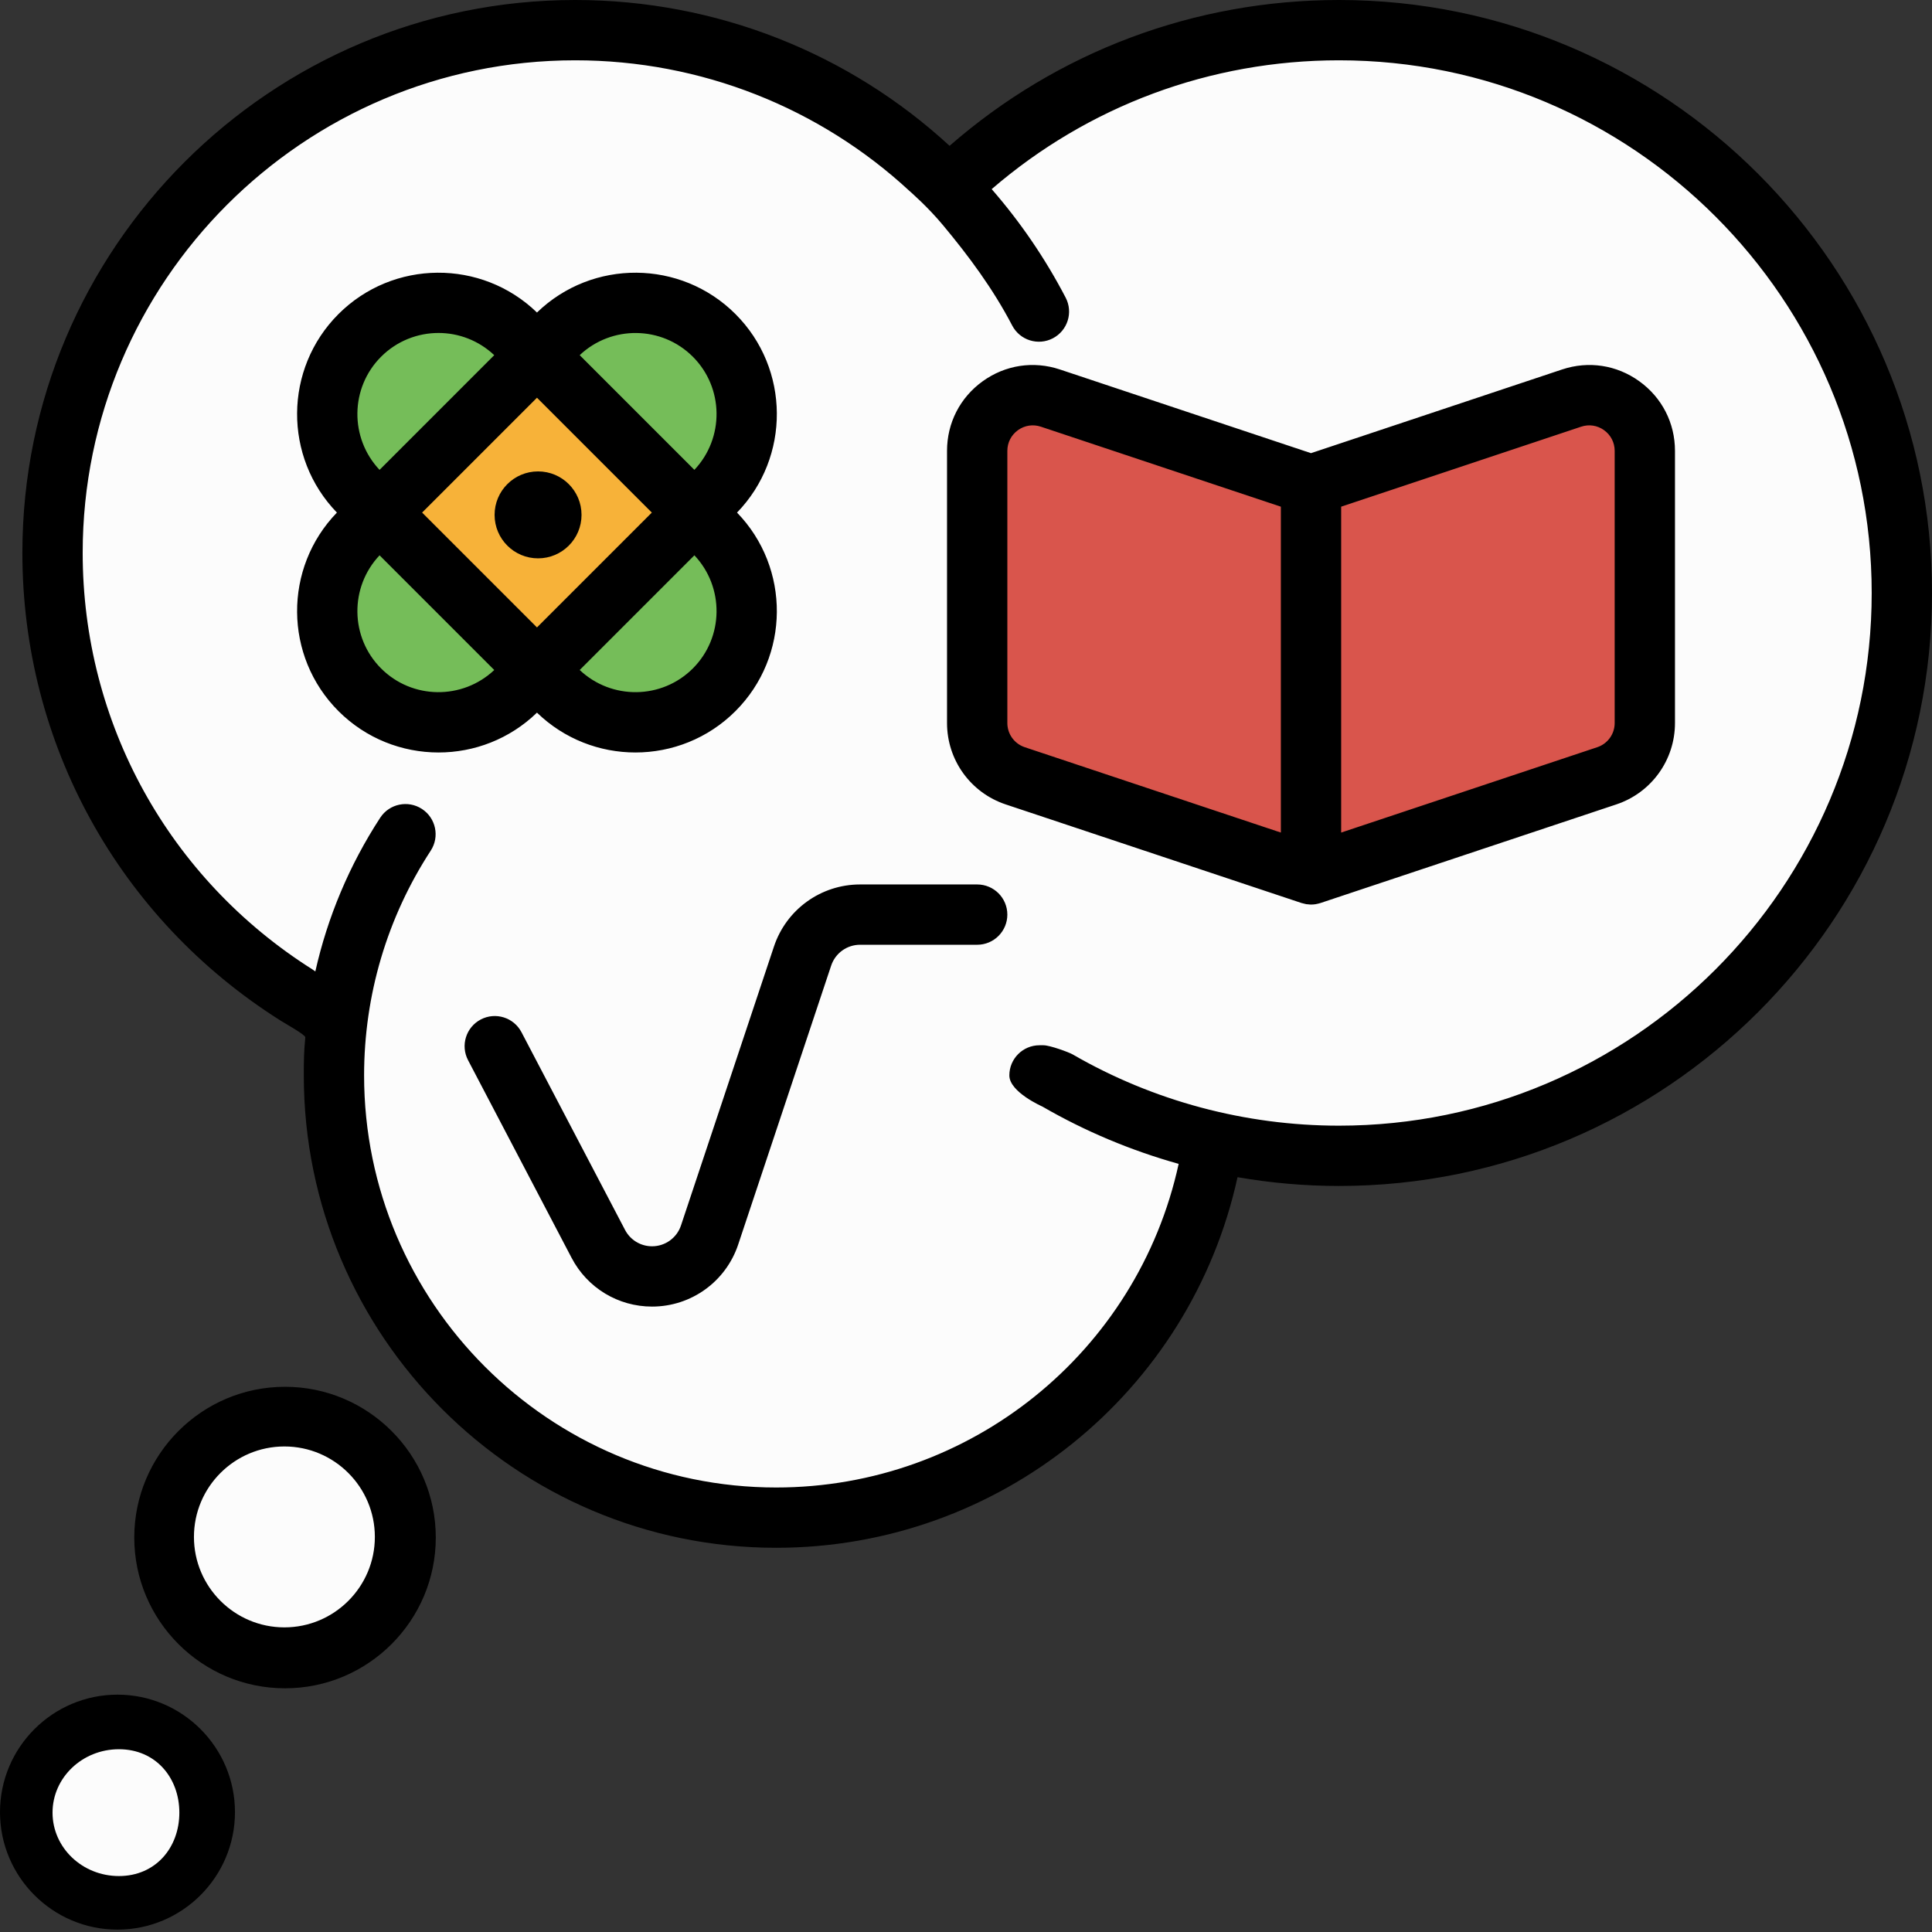 <?xml version="1.0" encoding="UTF-8"?>
<svg  preserveAspectRatio="none" width="300px" height="300px" viewBox="0 0 300 300" version="1.1" xmlns="http://www.w3.org/2000/svg" xmlns:xlink="http://www.w3.org/1999/xlink">
    <rect x="0" y="0" width="300" height="300" fill="#333333" stroke="none"/>
    <defs></defs>
    <g id="Page-1" stroke="none" stroke-width="1" fill="none" fill-rule="evenodd">
        <g id="icon-thought">
            <g id="Group" transform="translate(0, 262.934)">
                <path d="M28.662,19.068 C28.662,12.611 23.438,7.357 17.015,7.357 C10.592,7.357 5.367,12.611 5.367,19.068 C5.367,25.525 10.592,30.779 17.015,30.779 C23.438,30.779 28.662,25.525 28.662,19.068 Z" id="Path" fill="#000000"></path>
                <path d="M36.486,18.454 C36.486,28.514 28.303,36.697 18.243,36.697 C8.184,36.697 0,28.514 0,18.454 C0,8.394 8.184,0.211 18.243,0.211 C28.303,0.211 36.486,8.394 36.486,18.454 Z" id="Path" fill="#000000"></path>
                <path d="M27.849,18.533 C27.849,13.095 24.162,8.687 18.468,8.687 C12.774,8.687 8.158,13.095 8.158,18.533 C8.158,23.971 12.774,28.378 18.468,28.378 C24.162,28.378 27.849,23.971 27.849,18.533 Z" id="Path" fill="#FCFCFC"></path>
            </g>
            <path d="M295.318,92.079 C295.318,140.347 256.19,179.475 207.921,179.475 C201.219,179.475 194.694,178.718 188.424,177.29 C183.455,210.328 154.948,235.659 120.525,235.659 C82.6,235.659 51.856,204.914 51.856,166.99 C51.856,163.991 52.049,161.037 52.422,158.14 C26.146,144.707 8.158,117.372 8.158,85.836 C8.158,41.015 44.492,4.682 89.312,4.682 C112.048,4.682 132.597,14.036 147.33,29.101 C163.041,13.981 184.395,4.682 207.921,4.682 C256.189,4.682 295.318,43.811 295.318,92.079 Z" id="Shape" fill="#FCFCFC" fill-rule="nonzero"></path>
            <path d="M110.895,107.108 L110.895,107.108 C104.141,113.861 93.192,113.861 86.438,107.108 L55.867,76.536 C49.113,69.783 49.113,58.834 55.867,52.08 L55.867,52.08 C62.62,45.326 73.569,45.326 80.324,52.08 L110.895,82.651 C117.647,89.404 117.647,100.354 110.895,107.108 Z" id="Shape" fill="#75BD59" fill-rule="nonzero"></path>
            <path d="M110.895,52.08 L110.895,52.08 C117.648,58.833 117.648,69.782 110.895,76.536 L80.324,107.108 C73.57,113.861 62.621,113.861 55.867,107.108 L55.867,107.108 C49.113,100.354 49.113,89.405 55.867,82.651 L86.438,52.08 C93.191,45.327 104.141,45.327 110.895,52.08 Z" id="Shape" fill="#75BD59" fill-rule="nonzero"></path>
            <polygon id="Shape" fill="#F7B239" fill-rule="nonzero" points="83.381 55.137 107.838 79.594 83.381 104.051 58.924 79.594"></polygon>
            <path d="M255.408,70.011 L255.408,112.272 C255.408,115.991 253.028,119.292 249.5,120.468 L203.573,135.777 L157.645,120.468 C154.117,119.292 151.737,115.991 151.737,112.272 L151.737,70.011 C151.737,64.114 157.514,59.95 163.108,61.814 L203.573,75.302 L244.037,61.814 C249.631,59.951 255.408,64.114 255.408,70.011 Z" id="Shape" fill="#D9554C" fill-rule="nonzero"></path>
            <path d="M255.408,70.011 L255.408,112.272 C255.408,115.991 253.028,119.292 249.5,120.469 L203.573,135.777 L203.573,75.303 L244.037,61.815 C249.631,59.951 255.408,64.114 255.408,70.011 Z" id="Shape" fill="#D9554C" fill-rule="nonzero"></path>
            <path d="M90.3,79.95 C90.3,83.678 87.278,86.7 83.55,86.7 C79.822,86.7 76.8,83.678 76.8,79.95 C76.8,76.222 79.822,73.2 83.55,73.2 C87.278,73.2 90.3,76.222 90.3,79.95 Z" id="Shape" fill="#000000" fill-rule="nonzero"></path>
            <path d="M58.208,238.652 C58.208,230.908 51.908,224.606 44.162,224.606 C36.416,224.606 30.116,230.907 30.116,238.652 C30.116,246.397 36.416,252.698 44.162,252.698 C51.908,252.698 58.208,246.397 58.208,238.652 Z" id="Path" stroke="#FCFCFC" fill="#FCFCFC"></path>
            <path d="M67.669,238.75 C67.669,251.658 57.168,262.159 44.259,262.159 C31.351,262.159 20.849,251.658 20.849,238.75 C20.849,225.841 31.351,215.34 44.259,215.34 C57.168,215.34 67.669,225.841 67.669,238.75 Z M58.208,238.652 C58.208,230.908 51.908,224.606 44.162,224.606 C36.416,224.606 30.116,230.907 30.116,238.652 C30.116,246.397 36.416,252.698 44.162,252.698 C51.908,252.698 58.208,246.397 58.208,238.652 Z M151.737,137.338 L133.554,137.338 C127.477,137.338 122.101,141.212 120.179,146.978 L105.744,190.284 C105.098,192.221 103.293,193.522 101.252,193.522 C99.485,193.522 97.878,192.55 97.058,190.984 L80.974,160.278 C79.774,157.988 76.944,157.104 74.654,158.304 C72.363,159.504 71.479,162.333 72.679,164.624 L88.763,195.33 C91.205,199.991 95.991,202.886 101.252,202.886 C107.329,202.886 112.705,199.012 114.627,193.246 L129.063,149.94 C129.708,148.003 131.514,146.702 133.554,146.702 L151.737,146.702 C154.323,146.702 156.419,144.607 156.419,142.02 C156.419,139.433 154.323,137.338 151.737,137.338 Z M260.09,70.011 L260.09,112.272 C260.09,118.015 256.429,123.093 250.981,124.909 L205.052,140.218 C205.044,140.22 205.036,140.221 205.029,140.224 C204.819,140.293 204.603,140.343 204.385,140.382 C204.361,140.387 204.338,140.395 204.314,140.399 C204.071,140.438 203.823,140.46 203.572,140.46 C203.417,140.46 203.261,140.438 203.106,140.422 C203.018,140.413 202.93,140.414 202.844,140.401 C202.766,140.388 202.689,140.362 202.611,140.346 C202.445,140.311 202.279,140.277 202.117,140.225 C202.108,140.222 202.1,140.221 202.092,140.218 L156.164,124.909 C150.715,123.094 147.054,118.015 147.054,112.272 L147.054,70.011 C147.054,65.677 149.071,61.739 152.586,59.204 C156.103,56.67 160.477,56.003 164.588,57.373 L203.571,70.367 L242.555,57.373 C246.665,56.003 251.04,56.669 254.556,59.204 C258.073,61.738 260.09,65.677 260.09,70.011 Z M198.891,78.678 L161.628,66.257 C160.407,65.849 159.107,66.047 158.063,66.8 C157.019,67.553 156.42,68.723 156.42,70.011 L156.42,112.272 C156.42,113.978 157.508,115.487 159.126,116.026 L198.891,129.281 L198.891,78.678 L198.891,78.678 Z M250.726,70.011 C250.726,68.723 250.127,67.553 249.082,66.8 C248.038,66.046 246.737,65.849 245.518,66.256 L245.518,66.256 L208.255,78.676 L208.255,129.281 L248.021,116.026 C249.639,115.487 250.726,113.977 250.726,112.272 L250.726,70.011 L250.726,70.011 L250.726,70.011 Z M300,92.079 C300,142.851 258.694,184.157 207.921,184.157 C202.619,184.157 197.348,183.692 192.164,182.793 C184.823,216.288 155.092,240.341 120.525,240.341 C80.079,240.341 47.174,207.436 47.174,166.99 C47.174,164.66 47.19,163.374 47.408,161.074 C47.443,160.695 44.317,158.953 43.54,158.463 C18.453,142.622 3.475,115.471 3.475,85.836 C3.475,38.507 41.981,0 89.311,0 C111.28,0 131.873,8.288 147.45,22.644 C164.219,8.006 185.487,0 207.921,0 C258.694,0 300,41.306 300,92.079 Z M290.636,92.079 C290.636,46.469 253.531,9.364 207.921,9.364 C187.942,9.364 168.991,16.433 153.988,29.367 C158.405,34.437 162.275,40.074 165.475,46.216 C166.671,48.509 165.781,51.336 163.487,52.531 C161.194,53.726 158.366,52.836 157.172,50.544 C154.198,44.838 150.421,39.756 146.425,34.961 C144.051,32.11 141.518,29.925 141.193,29.625 C127.304,16.783 108.925,9.364 89.311,9.364 C47.143,9.364 12.839,43.669 12.839,85.836 C12.839,112.238 26.185,136.429 48.54,150.545 C48.689,150.639 48.829,150.741 48.964,150.848 C50.863,142.392 54.253,134.317 59.039,126.976 C60.451,124.81 63.353,124.201 65.518,125.612 C67.684,127.024 68.295,129.925 66.883,132.091 C60.114,142.472 56.537,154.539 56.537,166.99 C56.537,202.273 85.241,230.977 120.524,230.977 C150.7,230.977 176.64,209.968 183.021,180.725 C175.646,178.659 168.533,175.686 161.877,171.836 C161.789,171.785 156.731,169.576 156.731,166.99 C156.731,164.403 158.827,162.308 161.413,162.308 L162.037,162.308 C163.019,162.308 165.969,163.385 166.566,163.73 C179.077,170.968 193.378,174.793 207.92,174.793 C253.531,174.794 290.636,137.688 290.636,92.079 Z M83.381,110.659 C79.129,114.779 73.614,116.845 68.096,116.845 C62.468,116.845 56.841,114.703 52.557,110.419 C44.071,101.933 43.995,88.181 52.316,79.594 C43.995,71.006 44.071,57.255 52.557,48.769 C61.042,40.284 74.794,40.208 83.381,48.528 C91.969,40.208 105.719,40.284 114.205,48.769 C122.691,57.255 122.767,71.007 114.446,79.594 C122.767,88.181 122.691,101.933 114.205,110.419 C109.92,114.702 104.293,116.845 98.666,116.845 C93.147,116.845 87.632,114.779 83.381,110.659 Z M107.825,86.227 L90.016,104.037 C94.951,108.7 102.752,108.628 107.584,103.796 C112.415,98.965 112.487,91.163 107.825,86.227 Z M90.014,55.149 L107.823,72.958 C112.487,68.024 112.415,60.221 107.583,55.39 C102.752,50.559 94.95,50.487 90.014,55.149 Z M83.381,61.758 L65.546,79.593 L83.381,97.428 L101.216,79.593 L83.381,61.758 Z M58.937,72.96 L76.746,55.15 C74.322,52.86 71.211,51.703 68.095,51.703 C64.865,51.703 61.636,52.932 59.177,55.391 C54.346,60.222 54.274,68.024 58.937,72.96 Z M76.747,104.038 L58.938,86.229 C54.274,91.164 54.346,98.966 59.178,103.797 C64.009,108.628 71.811,108.7 76.747,104.038 Z" id="Shape" fill="#000000" fill-rule="nonzero"></path>
        </g>
    </g>
</svg>